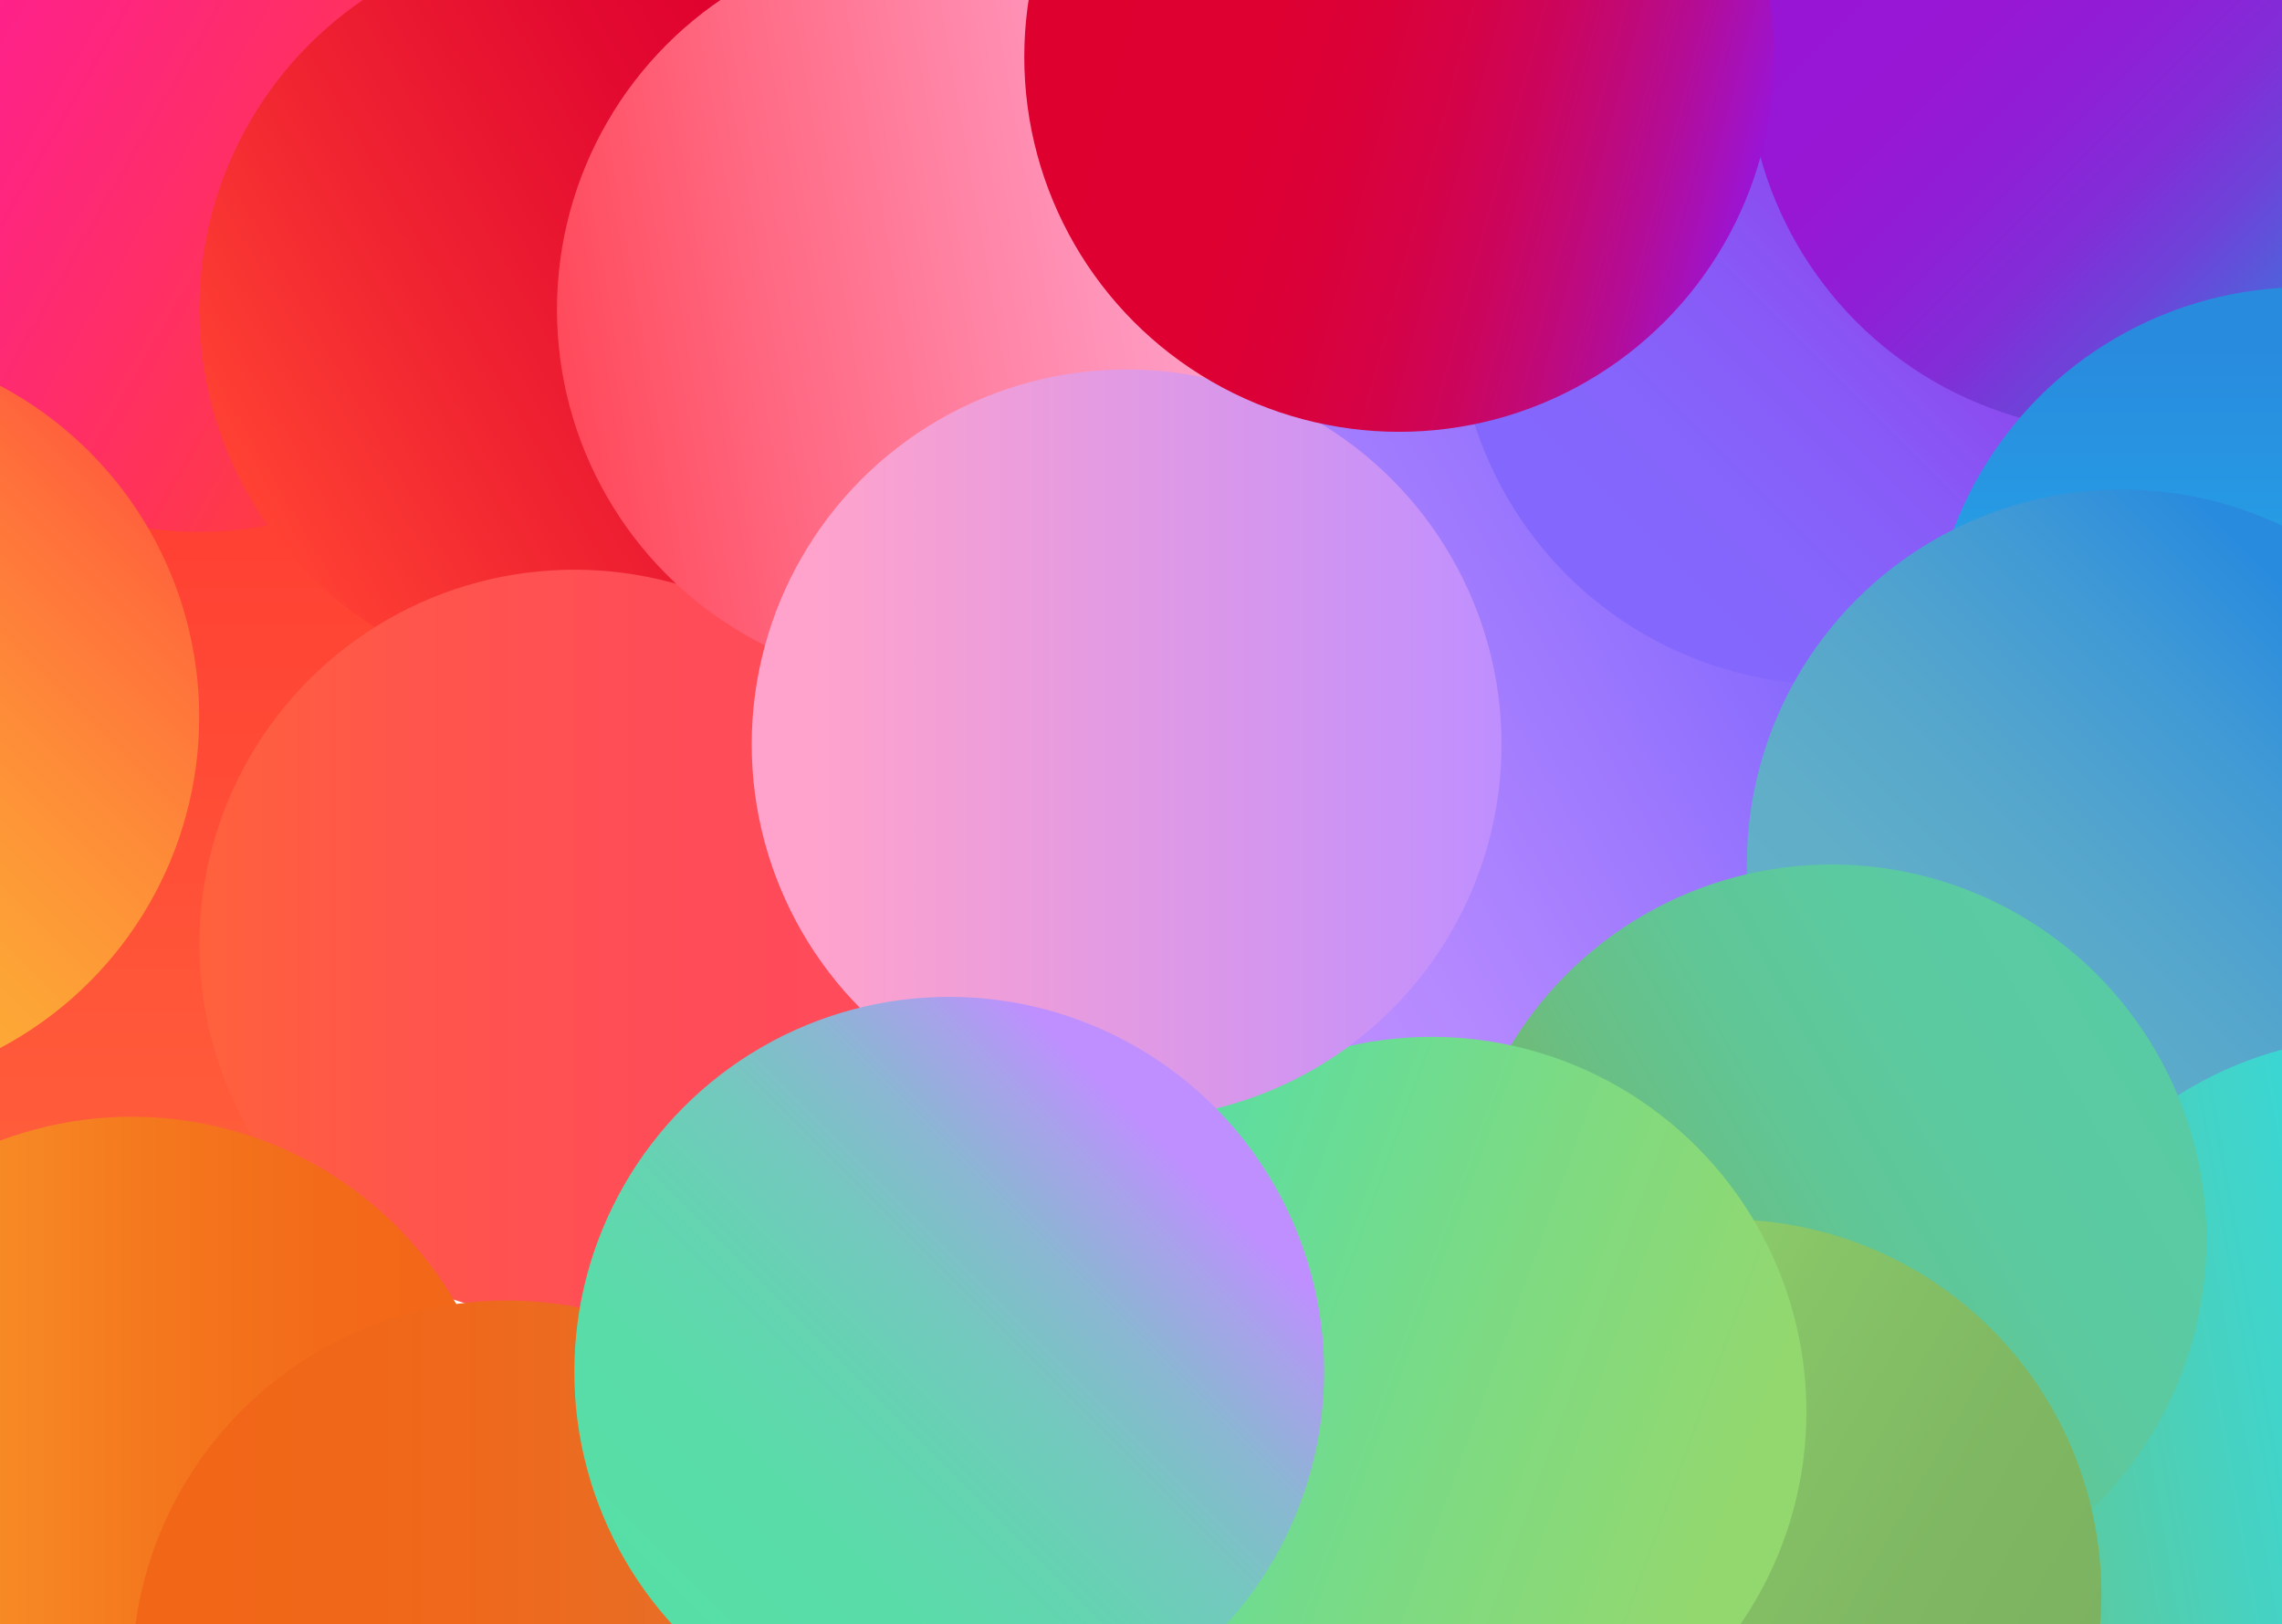 <?xml version="1.0" encoding="utf-8"?>
<!-- Generator: Adobe Illustrator 21.1.0, SVG Export Plug-In . SVG Version: 6.00 Build 0)  -->
<svg version="1.1" id="Layer_1" xmlns="http://www.w3.org/2000/svg" xmlns:xlink="http://www.w3.org/1999/xlink" x="0px" y="0px"
	 viewBox="0 0 1079.2 768" style="enable-background:new 0 0 1079.2 768;" xml:space="preserve">
<style type="text/css">
	.st0{fill:url(#SVGID_1_);}
	.st1{fill:url(#SVGID_2_);}
	.st2{fill:url(#SVGID_3_);}
	.st3{fill:url(#SVGID_4_);}
	.st4{fill:url(#SVGID_5_);}
	.st5{fill:url(#SVGID_6_);}
	.st6{fill:url(#SVGID_7_);}
	.st7{fill:url(#SVGID_8_);}
	.st8{fill:url(#SVGID_9_);}
	.st9{fill:url(#SVGID_10_);}
	.st10{fill:url(#SVGID_11_);}
	.st11{fill:url(#SVGID_12_);}
	.st12{fill:url(#SVGID_13_);}
	.st13{fill:url(#SVGID_14_);}
	.st14{fill:url(#SVGID_15_);}
	.st15{fill:url(#SVGID_16_);}
	.st16{fill:url(#SVGID_17_);}
	.st17{fill:url(#SVGID_18_);}
	.st18{fill:url(#SVGID_19_);}
	.st19{fill:url(#SVGID_20_);}
</style>
<title>music-art2</title>
<linearGradient id="SVGID_1_" gradientUnits="userSpaceOnUse" x1="116.437" y1="302.152" x2="471.007" y2="302.152" gradientTransform="matrix(6.123234e-17 -1 1 6.123234e-17 -183.14 702.5)">
	<stop  offset="0" style="stop-color:#FF613C"/>
	<stop  offset="0.92" style="stop-color:#FF4133"/>
</linearGradient>
<circle class="st0" cx="119" cy="408.8" r="177.3"/>
<linearGradient id="SVGID_2_" gradientUnits="userSpaceOnUse" x1="539.642" y1="431.014" x2="716.958" y2="123.896" gradientTransform="matrix(6.123234e-17 -1 1 6.123234e-17 -183.14 702.5)">
	<stop  offset="3.000000e-02" style="stop-color:#FF4133"/>
	<stop  offset="0.32" style="stop-color:#FF3456"/>
	<stop  offset="0.72" style="stop-color:#FE2580"/>
	<stop  offset="0.92" style="stop-color:#FE1F90"/>
</linearGradient>
<circle class="st1" cx="94.3" cy="74.2" r="177.3"/>
<linearGradient id="SVGID_3_" gradientUnits="userSpaceOnUse" x1="467.464" y1="301.182" x2="644.78" y2="608.299" gradientTransform="matrix(6.123234e-17 -1 1 6.123234e-17 -183.14 702.5)">
	<stop  offset="0" style="stop-color:#FF4133"/>
	<stop  offset="0.33" style="stop-color:#F02431"/>
	<stop  offset="0.7" style="stop-color:#E30A30"/>
	<stop  offset="0.92" style="stop-color:#DE002F"/>
</linearGradient>
<circle class="st2" cx="271.6" cy="146.4" r="177.3"/>
<linearGradient id="SVGID_4_" gradientUnits="userSpaceOnUse" x1="274.89" y1="739.691" x2="452.206" y2="1046.809" gradientTransform="matrix(6.123234e-17 -1 1 6.123234e-17 -183.14 702.5)">
	<stop  offset="0" style="stop-color:#BF8FFF"/>
	<stop  offset="0.24" style="stop-color:#B589FF"/>
	<stop  offset="0.63" style="stop-color:#9B77FE"/>
	<stop  offset="0.92" style="stop-color:#8468FD"/>
</linearGradient>
<circle class="st3" cx="710.1" cy="339" r="177.3"/>
<linearGradient id="SVGID_5_" gradientUnits="userSpaceOnUse" x1="430.762" y1="924.007" x2="681.481" y2="1174.726" gradientTransform="matrix(6.123234e-17 -1 1 6.123234e-17 -183.14 702.5)">
	<stop  offset="0" style="stop-color:#8468FD"/>
	<stop  offset="0.23" style="stop-color:#8565FB"/>
	<stop  offset="0.42" style="stop-color:#885AF7"/>
	<stop  offset="0.6" style="stop-color:#8C49EE"/>
	<stop  offset="0.77" style="stop-color:#9231E3"/>
	<stop  offset="0.92" style="stop-color:#9A14D5"/>
</linearGradient>
<circle class="st4" cx="866.2" cy="146.4" r="177.3"/>
<linearGradient id="SVGID_6_" gradientUnits="userSpaceOnUse" x1="550.272" y1="1311.876" x2="800.998" y2="1061.164" gradientTransform="matrix(6.123234e-17 -1 1 6.123234e-17 -183.14 702.5)">
	<stop  offset="0" style="stop-color:#298BDE"/>
	<stop  offset="3.000000e-02" style="stop-color:#347FDD"/>
	<stop  offset="0.14" style="stop-color:#535EDB"/>
	<stop  offset="0.25" style="stop-color:#6D43D9"/>
	<stop  offset="0.37" style="stop-color:#812ED7"/>
	<stop  offset="0.51" style="stop-color:#8F1FD6"/>
	<stop  offset="0.67" style="stop-color:#9717D5"/>
	<stop  offset="0.92" style="stop-color:#9A14D5"/>
</linearGradient>
<circle class="st5" cx="1003.4" cy="26.9" r="177.3"/>
<linearGradient id="SVGID_7_" gradientUnits="userSpaceOnUse" x1="212.136" y1="1272.811" x2="566.706" y2="1272.811" gradientTransform="matrix(6.123234e-17 -1 1 6.123234e-17 -183.14 702.5)">
	<stop  offset="0" style="stop-color:#1FE0FF"/>
	<stop  offset="0.34" style="stop-color:#23BBF1"/>
	<stop  offset="0.72" style="stop-color:#2798E3"/>
	<stop  offset="0.92" style="stop-color:#298BDE"/>
</linearGradient>
<circle class="st6" cx="1089.7" cy="313.1" r="177.3"/>
<linearGradient id="SVGID_8_" gradientUnits="userSpaceOnUse" x1="168.359" y1="1061.164" x2="419.085" y2="1311.876" gradientTransform="matrix(6.123234e-17 -1 1 6.123234e-17 -183.14 702.5)">
	<stop  offset="0" style="stop-color:#64B0C7"/>
	<stop  offset="0.24" style="stop-color:#60AEC8"/>
	<stop  offset="0.48" style="stop-color:#55A6CD"/>
	<stop  offset="0.71" style="stop-color:#419AD5"/>
	<stop  offset="0.92" style="stop-color:#298BDE"/>
</linearGradient>
<circle class="st7" cx="1003.4" cy="408.8" r="177.3"/>
<linearGradient id="SVGID_9_" gradientUnits="userSpaceOnUse" x1="65.64" y1="1482.86" x2="4.06" y2="1133.617" gradientTransform="matrix(6.123234e-17 -1 1 6.123234e-17 -183.14 702.5)">
	<stop  offset="0" style="stop-color:#1FE0FF"/>
	<stop  offset="0.16" style="stop-color:#24DEF8"/>
	<stop  offset="0.4" style="stop-color:#31DAE3"/>
	<stop  offset="0.7" style="stop-color:#46D2C2"/>
	<stop  offset="0.92" style="stop-color:#59CBA4"/>
</linearGradient>
<circle class="st8" cx="1125.1" cy="667.6" r="177.3"/>
<linearGradient id="SVGID_10_" gradientUnits="userSpaceOnUse" x1="205.089" y1="1202.929" x2="27.784" y2="895.805" gradientTransform="matrix(6.123234e-17 -1 1 6.123234e-17 -183.14 702.5)">
	<stop  offset="0" style="stop-color:#59CBA4"/>
	<stop  offset="0.24" style="stop-color:#5BCAA1"/>
	<stop  offset="0.46" style="stop-color:#60C696"/>
	<stop  offset="0.66" style="stop-color:#69BF84"/>
	<stop  offset="0.85" style="stop-color:#76B66B"/>
	<stop  offset="0.92" style="stop-color:#7CB260"/>
</linearGradient>
<circle class="st9" cx="866.2" cy="586.1" r="177.3"/>
<linearGradient id="SVGID_11_" gradientUnits="userSpaceOnUse" x1="-140.099" y1="1153.238" x2="37.218" y2="846.121" gradientTransform="matrix(6.123234e-17 -1 1 6.123234e-17 -183.14 702.5)">
	<stop  offset="0" style="stop-color:#7CB260"/>
	<stop  offset="0.29" style="stop-color:#7FB762"/>
	<stop  offset="0.61" style="stop-color:#87C467"/>
	<stop  offset="0.92" style="stop-color:#93D86F"/>
</linearGradient>
<circle class="st10" cx="816.5" cy="753.9" r="177.3"/>
<linearGradient id="SVGID_12_" gradientUnits="userSpaceOnUse" x1="-25.803" y1="1026.813" x2="95.503" y2="693.536" gradientTransform="matrix(6.123234e-17 -1 1 6.123234e-17 -183.14 702.5)">
	<stop  offset="8.000000e-02" style="stop-color:#93D86F"/>
	<stop  offset="0.42" style="stop-color:#80DA80"/>
	<stop  offset="1" style="stop-color:#57DEA6"/>
</linearGradient>
<circle class="st11" cx="677" cy="667.6" r="177.3"/>
<linearGradient id="SVGID_13_" gradientUnits="userSpaceOnUse" x1="255.795" y1="277.455" x2="255.795" y2="632.026" gradientTransform="matrix(6.123234e-17 -1 1 6.123234e-17 -183.14 702.5)">
	<stop  offset="0" style="stop-color:#FF613C"/>
	<stop  offset="0.26" style="stop-color:#FF564B"/>
	<stop  offset="0.59" style="stop-color:#FF4D57"/>
	<stop  offset="0.92" style="stop-color:#FF4A5B"/>
</linearGradient>
<circle class="st12" cx="271.6" cy="446.7" r="177.3"/>
<linearGradient id="SVGID_14_" gradientUnits="userSpaceOnUse" x1="586.912" y1="798.415" x2="525.332" y2="449.173" gradientTransform="matrix(6.123234e-17 -1 1 6.123234e-17 -183.14 702.5)">
	<stop  offset="8.000000e-02" style="stop-color:#FFA3CC"/>
	<stop  offset="0.3" style="stop-color:#FF91B6"/>
	<stop  offset="0.76" style="stop-color:#FF647C"/>
	<stop  offset="1" style="stop-color:#FF4A5B"/>
</linearGradient>
<circle class="st13" cx="440.7" cy="146.4" r="177.3"/>
<linearGradient id="SVGID_15_" gradientUnits="userSpaceOnUse" x1="350.465" y1="893.25" x2="350.465" y2="538.679" gradientTransform="matrix(6.123234e-17 -1 1 6.123234e-17 -183.14 702.5)">
	<stop  offset="0" style="stop-color:#BF8FFF"/>
	<stop  offset="0.92" style="stop-color:#FFA3CC"/>
</linearGradient>
<circle class="st14" cx="532.8" cy="352" r="177.3"/>
<linearGradient id="SVGID_16_" gradientUnits="userSpaceOnUse" x1="629.736" y1="1016.172" x2="721.534" y2="673.6" gradientTransform="matrix(6.123234e-17 -1 1 6.123234e-17 -183.14 702.5)">
	<stop  offset="0" style="stop-color:#9A14D5"/>
	<stop  offset="5.000000e-02" style="stop-color:#A511BB"/>
	<stop  offset="0.13" style="stop-color:#B40C96"/>
	<stop  offset="0.22" style="stop-color:#C10976"/>
	<stop  offset="0.31" style="stop-color:#CC055C"/>
	<stop  offset="0.41" style="stop-color:#D40348"/>
	<stop  offset="0.53" style="stop-color:#DA013A"/>
	<stop  offset="0.67" style="stop-color:#DD0031"/>
	<stop  offset="0.92" style="stop-color:#DE002F"/>
</linearGradient>
<circle class="st15" cx="661.7" cy="26.9" r="177.3"/>
<linearGradient id="SVGID_17_" gradientUnits="userSpaceOnUse" x1="238.189" y1="-25.337" x2="488.908" y2="225.383" gradientTransform="matrix(6.123234e-17 -1 1 6.123234e-17 -183.14 702.5)">
	<stop  offset="0" style="stop-color:#FDB435"/>
	<stop  offset="0.21" style="stop-color:#FDB035"/>
	<stop  offset="0.44" style="stop-color:#FDA336"/>
	<stop  offset="0.66" style="stop-color:#FE8E38"/>
	<stop  offset="0.9" style="stop-color:#FF713B"/>
	<stop  offset="1" style="stop-color:#FF613C"/>
</linearGradient>
<circle class="st16" cx="-83.1" cy="339" r="177.3"/>
<linearGradient id="SVGID_18_" gradientUnits="userSpaceOnUse" x1="-2.93" y1="68.123" x2="-2.93" y2="422.694" gradientTransform="matrix(6.123234e-17 -1 1 6.123234e-17 -183.14 702.5)">
	<stop  offset="0" style="stop-color:#FDB435"/>
	<stop  offset="0.1" style="stop-color:#FBA52F"/>
	<stop  offset="0.32" style="stop-color:#F78A25"/>
	<stop  offset="0.55" style="stop-color:#F4761D"/>
	<stop  offset="0.77" style="stop-color:#F36A19"/>
	<stop  offset="1" style="stop-color:#F26617"/>
</linearGradient>
<circle class="st17" cx="62.3" cy="705.4" r="177.3"/>
<linearGradient id="SVGID_19_" gradientUnits="userSpaceOnUse" x1="-89.775" y1="600.126" x2="-89.775" y2="245.556" gradientTransform="matrix(6.123234e-17 -1 1 6.123234e-17 -183.14 702.5)">
	<stop  offset="0" style="stop-color:#DE7533"/>
	<stop  offset="0.23" style="stop-color:#E76E27"/>
	<stop  offset="0.57" style="stop-color:#EF681B"/>
	<stop  offset="0.92" style="stop-color:#F26617"/>
</linearGradient>
<circle class="st18" cx="239.7" cy="792.3" r="177.3"/>
<linearGradient id="SVGID_20_" gradientUnits="userSpaceOnUse" x1="-71.55" y1="506.67" x2="179.177" y2="757.382" gradientTransform="matrix(6.123234e-17 -1 1 6.123234e-17 -183.14 702.5)">
	<stop  offset="0" style="stop-color:#57DEA6"/>
	<stop  offset="0.23" style="stop-color:#5ADCA9"/>
	<stop  offset="0.4" style="stop-color:#64D4B1"/>
	<stop  offset="0.56" style="stop-color:#74C8BF"/>
	<stop  offset="0.7" style="stop-color:#8AB7D2"/>
	<stop  offset="0.83" style="stop-color:#A8A1EB"/>
	<stop  offset="0.92" style="stop-color:#BF8FFF"/>
</linearGradient>
<circle class="st19" cx="448.9" cy="648.7" r="177.3"/>
</svg>
